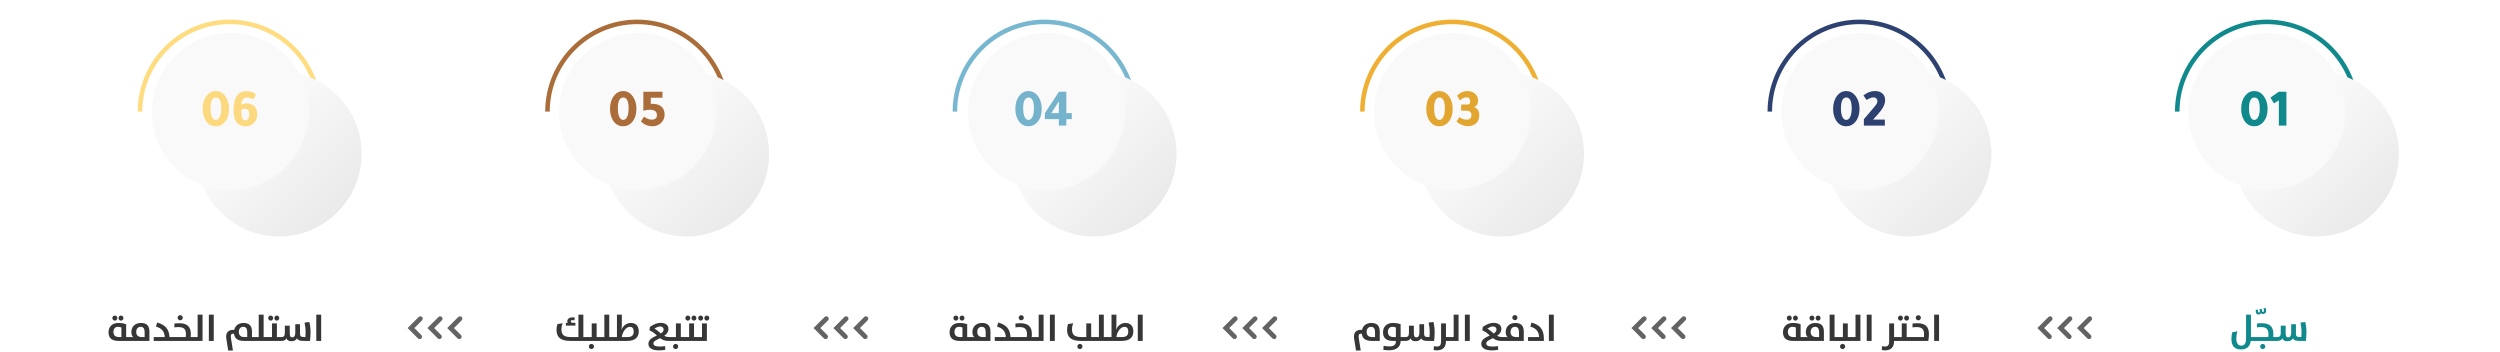 <svg width="1408" height="198" viewBox="0 0 1408 198" fill="none" xmlns="http://www.w3.org/2000/svg">
<g filter="url(#filter0_d_224_1343)">
<line x1="1163.36" y1="61.79" x2="1392" y2="61.79" stroke="white" stroke-width="0.794"/>
</g>
<rect x="1163.36" y="62.187" width="228.642" height="36.519" fill="white"/>
<path d="M1328.53 62.837H1325.99C1325.99 35.687 1303.9 13.601 1276.75 13.601C1249.61 13.601 1227.5 35.684 1227.5 62.837H1224.95C1224.95 34.279 1248.18 11.044 1276.74 11.044C1305.3 11.044 1328.53 34.279 1328.53 62.837Z" fill="#0F898C"/>
<g filter="url(#filter1_d_224_1343)">
<path d="M1230.21 64.01C1230.52 75.949 1235.39 87.316 1243.84 95.757C1252.29 104.199 1263.66 109.07 1275.6 109.363C1302 109.997 1323.79 88.297 1323.27 61.891C1323.1 53.418 1320.62 45.152 1316.09 37.985C1311.57 30.818 1305.17 25.023 1297.6 21.224C1294.37 19.597 1290.96 18.357 1287.44 17.527C1284.24 16.775 1280.97 16.364 1277.69 16.301C1251.26 15.78 1229.55 37.587 1230.21 64.01Z" fill="url(#paint0_linear_224_1343)"/>
</g>
<path d="M1307.96 94.058C1325.28 76.744 1325.33 48.73 1308.09 31.486C1290.84 14.242 1262.83 14.299 1245.52 31.612C1228.2 48.926 1228.15 76.94 1245.39 94.184C1262.63 111.428 1290.65 111.371 1307.96 94.058Z" fill="#F9F9F9"/>
<path d="M1269.62 51.292C1271.96 51.292 1273.85 52.408 1275.29 54.639C1276.5 56.488 1277.1 58.689 1277.1 61.242C1277.1 64.297 1276.34 66.749 1274.81 68.598C1273.44 70.267 1271.71 71.101 1269.62 71.101C1267.19 71.101 1265.3 70.035 1263.96 67.905C1262.81 66.116 1262.24 63.895 1262.24 61.242C1262.24 58.267 1262.99 55.825 1264.5 53.916C1265.85 52.167 1267.55 51.292 1269.62 51.292ZM1269.68 54.91C1267.65 54.91 1266.64 56.961 1266.64 61.061C1266.64 63.131 1266.93 64.759 1267.51 65.945C1268.04 67.01 1268.73 67.543 1269.59 67.543C1270.56 67.543 1271.31 66.97 1271.86 65.825C1272.42 64.679 1272.7 63.091 1272.7 61.061C1272.7 56.961 1271.69 54.91 1269.68 54.91ZM1287.7 51.654V70.739H1283.45V56.508C1283.19 56.689 1282.79 56.931 1282.27 57.232C1281.55 57.654 1281.01 57.996 1280.67 58.257C1280.41 57.795 1279.98 57.061 1279.38 56.056L1279.26 55.875C1279.07 55.574 1278.89 55.272 1278.71 54.971C1279.4 54.448 1280.42 53.725 1281.79 52.8L1282.12 52.589C1282.68 52.187 1283.13 51.875 1283.45 51.654H1287.7Z" fill="#0F898C"/>
<g filter="url(#filter2_d_224_1343)">
<line x1="16" y1="61.791" x2="244.642" y2="61.791" stroke="white" stroke-width="0.794"/>
</g>
<rect x="16" y="62.188" width="228.642" height="36.519" fill="white"/>
<path d="M181.168 62.838H178.632C178.632 35.688 156.543 13.601 129.395 13.601C102.248 13.601 80.141 35.685 80.141 62.838H77.59C77.59 34.28 100.823 11.044 129.384 11.044C157.945 11.044 181.168 34.28 181.168 62.838Z" fill="#FFDC7F"/>
<g filter="url(#filter3_d_224_1343)">
<path d="M82.855 64.011C83.156 75.95 88.035 87.316 96.483 95.758C104.931 104.199 116.301 109.071 128.24 109.363C154.643 109.997 176.435 88.297 175.908 61.892C175.737 53.418 173.256 45.152 168.732 37.985C164.208 30.819 157.813 25.023 150.237 21.224C147.01 19.598 143.602 18.357 140.084 17.527C136.885 16.776 133.615 16.365 130.329 16.301C103.9 15.78 82.188 37.587 82.855 64.011Z" fill="url(#paint1_linear_224_1343)"/>
</g>
<path d="M160.88 94.058C178.194 76.745 178.251 48.73 161.007 31.486C143.763 14.243 115.749 14.299 98.435 31.613C81.121 48.926 81.065 76.941 98.309 94.184C115.553 111.428 143.567 111.372 160.88 94.058Z" fill="#F9F9F9"/>
<path d="M121.543 51.293C123.874 51.293 125.764 52.408 127.211 54.639C128.417 56.489 129.02 58.69 129.02 61.242C129.02 64.297 128.256 66.749 126.728 68.599C125.362 70.267 123.633 71.101 121.543 71.101C119.111 71.101 117.221 70.036 115.875 67.905C114.729 66.116 114.156 63.895 114.156 61.242C114.156 58.267 114.91 55.825 116.417 53.916C117.764 52.167 119.472 51.293 121.543 51.293ZM121.603 54.911C119.573 54.911 118.558 56.961 118.558 61.061C118.558 63.132 118.849 64.76 119.432 65.945C119.955 67.011 120.648 67.543 121.513 67.543C122.477 67.543 123.231 66.971 123.774 65.825C124.337 64.679 124.618 63.091 124.618 61.061C124.618 56.961 123.613 54.911 121.603 54.911ZM144.169 53.222L142.721 55.906C141.335 55.242 140.118 54.911 139.073 54.911C138.109 54.911 137.335 55.283 136.752 56.026C136.169 56.77 135.877 57.745 135.877 58.951V59.041C136.541 58.519 137.516 58.257 138.802 58.257C140.671 58.257 142.139 58.77 143.204 59.795C144.309 60.88 144.862 62.468 144.862 64.559C144.862 66.307 144.289 67.815 143.143 69.081C141.938 70.428 140.299 71.101 138.229 71.101C133.787 71.101 131.566 68.096 131.566 62.086C131.566 54.891 134.028 51.293 138.953 51.293C139.897 51.293 140.862 51.474 141.847 51.836C142.832 52.197 143.606 52.66 144.169 53.222ZM135.877 61.966C135.898 63.956 136.018 65.322 136.239 66.066C136.581 67.232 137.224 67.815 138.169 67.815C138.772 67.815 139.294 67.493 139.737 66.85C140.199 66.187 140.43 65.423 140.43 64.559C140.43 62.348 139.556 61.242 137.807 61.242C137.063 61.242 136.42 61.483 135.877 61.966Z" fill="#FCD97E"/>
<g filter="url(#filter4_d_224_1343)">
<line x1="245.475" y1="61.79" x2="474.117" y2="61.79" stroke="white" stroke-width="0.794"/>
</g>
<rect x="245.475" y="62.187" width="228.642" height="36.519" fill="white"/>
<path d="M410.641 62.838H408.105C408.105 35.688 386.015 13.601 358.868 13.601C331.721 13.601 309.613 35.685 309.613 62.838H307.062C307.062 34.28 330.295 11.044 358.856 11.044C387.417 11.044 410.641 34.28 410.641 62.838Z" fill="#AA6C39"/>
<g filter="url(#filter5_d_224_1343)">
<path d="M312.327 64.011C312.629 75.95 317.508 87.316 325.956 95.757C334.404 104.199 345.773 109.07 357.712 109.363C384.115 109.997 405.907 88.297 405.381 61.891C405.21 53.418 402.729 45.152 398.205 37.985C393.681 30.818 387.286 25.023 379.71 21.224C376.482 19.598 373.074 18.357 369.557 17.527C366.357 16.776 363.088 16.364 359.802 16.301C333.372 15.78 311.661 37.587 312.327 64.011Z" fill="url(#paint2_linear_224_1343)"/>
</g>
<path d="M390.355 94.058C407.669 76.744 407.725 48.73 390.481 31.486C373.238 14.242 345.223 14.299 327.91 31.612C310.596 48.926 310.539 76.94 327.783 94.184C345.027 111.428 373.042 111.371 390.355 94.058Z" fill="#F9F9F9"/>
<path d="M350.956 51.292C353.288 51.292 355.177 52.408 356.625 54.639C357.831 56.488 358.434 58.689 358.434 61.242C358.434 64.297 357.67 66.749 356.142 68.598C354.775 70.267 353.047 71.101 350.956 71.101C348.524 71.101 346.635 70.035 345.288 67.905C344.143 66.116 343.57 63.895 343.57 61.242C343.57 58.267 344.324 55.825 345.831 53.916C347.178 52.167 348.886 51.292 350.956 51.292ZM351.017 54.91C348.987 54.91 347.972 56.961 347.972 61.061C347.972 63.131 348.263 64.759 348.846 65.945C349.369 67.01 350.062 67.543 350.926 67.543C351.891 67.543 352.645 66.97 353.188 65.825C353.75 64.679 354.032 63.091 354.032 61.061C354.032 56.961 353.027 54.91 351.017 54.91ZM373.1 55.031H366.527V58.559C366.769 58.498 367.04 58.468 367.341 58.468C369.693 58.468 371.462 59.031 372.648 60.157C373.753 61.202 374.306 62.669 374.306 64.558C374.306 66.488 373.582 68.096 372.135 69.382C370.849 70.528 369.291 71.101 367.462 71.101C364.95 71.101 362.789 70.186 360.98 68.357L362.728 65.674C364.236 66.82 365.673 67.392 367.04 67.392C369.01 67.392 369.995 66.538 369.995 64.83C369.995 62.82 368.658 61.815 365.985 61.815C365.02 61.815 363.985 61.945 362.879 62.207L362.759 62.237C362.558 62.297 362.417 62.337 362.337 62.357V51.654H373.1V55.031Z" fill="#AA6C39"/>
<g filter="url(#filter6_d_224_1343)">
<line x1="474.939" y1="61.79" x2="703.582" y2="61.79" stroke="white" stroke-width="0.794"/>
</g>
<rect x="474.939" y="62.187" width="228.642" height="36.519" fill="white"/>
<path d="M640.11 62.838H637.574C637.574 35.688 615.484 13.601 588.337 13.601C561.19 13.601 539.082 35.685 539.082 62.838H536.531C536.531 34.28 559.764 11.044 588.325 11.044C616.886 11.044 640.11 34.28 640.11 62.838Z" fill="#78B7D0"/>
<g filter="url(#filter7_d_224_1343)">
<path d="M541.794 64.011C542.095 75.95 546.975 87.316 555.423 95.757C563.87 104.199 575.24 109.07 587.179 109.363C613.582 109.997 635.374 88.297 634.847 61.891C634.677 53.418 632.196 45.152 627.672 37.985C623.148 30.818 616.753 25.023 609.177 21.224C605.949 19.598 602.541 18.357 599.023 17.527C595.824 16.776 592.555 16.364 589.269 16.301C562.839 15.78 541.127 37.587 541.794 64.011Z" fill="url(#paint3_linear_224_1343)"/>
</g>
<path d="M620.66 94.058C637.973 76.744 638.03 48.73 620.786 31.486C603.542 14.242 575.528 14.299 558.214 31.613C540.901 48.926 540.844 76.94 558.088 94.184C575.332 111.428 603.346 111.372 620.66 94.058Z" fill="#F9F9F9"/>
<path d="M579.234 51.292C581.566 51.292 583.455 52.408 584.902 54.639C586.108 56.488 586.711 58.689 586.711 61.242C586.711 64.297 585.947 66.749 584.42 68.598C583.053 70.267 581.324 71.101 579.234 71.101C576.802 71.101 574.913 70.035 573.566 67.905C572.42 66.116 571.847 63.895 571.847 61.242C571.847 58.267 572.601 55.825 574.109 53.916C575.455 52.167 577.164 51.292 579.234 51.292ZM579.294 54.91C577.264 54.91 576.249 56.961 576.249 61.061C576.249 63.131 576.541 64.759 577.124 65.945C577.646 67.01 578.34 67.543 579.204 67.543C580.169 67.543 580.922 66.97 581.465 65.825C582.028 64.679 582.309 63.091 582.309 61.061C582.309 56.961 581.304 54.91 579.294 54.91ZM588.473 63.714C591.006 59.835 593.649 55.815 596.403 51.654H600.563V63.714H603.639V67.091H600.563V70.739H596.343V67.091H588.473V63.714ZM592.091 63.714H596.343V57.051C595.86 57.795 595.257 58.739 594.534 59.885C593.468 61.553 592.654 62.83 592.091 63.714Z" fill="#75B2CB"/>
<g filter="url(#filter8_d_224_1343)">
<line x1="704.414" y1="61.791" x2="933.056" y2="61.791" stroke="white" stroke-width="0.794"/>
</g>
<rect x="704.414" y="62.188" width="228.642" height="36.519" fill="white"/>
<path d="M869.582 62.837H867.046C867.046 35.688 844.957 13.601 817.81 13.601C790.662 13.601 768.555 35.684 768.555 62.837H766.004C766.004 34.28 789.237 11.044 817.798 11.044C846.359 11.044 869.582 34.28 869.582 62.837Z" fill="#EFAF32"/>
<g filter="url(#filter9_d_224_1343)">
<path d="M771.269 64.01C771.57 75.949 776.449 87.316 784.897 95.757C793.345 104.199 804.715 109.07 816.654 109.363C843.057 109.997 864.849 88.297 864.322 61.891C864.151 53.418 861.67 45.152 857.146 37.985C852.623 30.818 846.227 25.023 838.651 21.224C835.424 19.597 832.016 18.357 828.498 17.527C825.299 16.775 822.029 16.364 818.743 16.301C792.314 15.78 770.602 37.587 771.269 64.01Z" fill="url(#paint4_linear_224_1343)"/>
</g>
<path d="M849.295 94.058C866.608 76.744 866.665 48.73 849.421 31.486C832.177 14.242 804.163 14.299 786.849 31.613C769.535 48.926 769.479 76.94 786.723 94.184C803.967 111.428 831.981 111.372 849.295 94.058Z" fill="#F9F9F9"/>
<path d="M810.676 51.293C813.008 51.293 814.897 52.408 816.344 54.639C817.55 56.488 818.153 58.689 818.153 61.242C818.153 64.297 817.389 66.749 815.862 68.599C814.495 70.267 812.766 71.101 810.676 71.101C808.244 71.101 806.355 70.036 805.008 67.905C803.862 66.116 803.289 63.895 803.289 61.242C803.289 58.267 804.043 55.825 805.551 53.916C806.897 52.167 808.606 51.293 810.676 51.293ZM810.736 54.911C808.706 54.911 807.691 56.961 807.691 61.061C807.691 63.131 807.983 64.76 808.566 65.945C809.088 67.011 809.782 67.543 810.646 67.543C811.611 67.543 812.364 66.97 812.907 65.825C813.47 64.679 813.751 63.091 813.751 61.061C813.751 56.961 812.746 54.911 810.736 54.911ZM822.93 62.327V58.89H825.885H826.126C826.83 58.89 827.312 58.75 827.573 58.468C827.855 58.187 827.996 57.674 827.996 56.931C827.996 56.287 827.815 55.775 827.453 55.393C827.091 55.011 826.609 54.82 826.006 54.82C824.759 54.82 823.483 55.403 822.177 56.569L820.639 53.825C822.327 52.137 824.247 51.293 826.398 51.293C828.166 51.293 829.624 51.795 830.769 52.8C831.875 53.745 832.428 55.001 832.428 56.569C832.428 57.574 832.267 58.348 831.945 58.89C831.624 59.433 831.051 59.895 830.227 60.277C832.156 61.081 833.121 62.569 833.121 64.739C833.121 67.151 832.307 68.89 830.679 69.955C829.553 70.699 828.136 71.071 826.428 71.071C825.503 71.071 824.428 70.809 823.202 70.287C821.976 69.764 821.001 69.151 820.277 68.448L821.996 65.885C823.041 66.89 824.428 67.392 826.156 67.392C826.94 67.392 827.563 67.161 828.026 66.699C828.488 66.237 828.719 65.614 828.719 64.83C828.719 63.161 827.774 62.327 825.885 62.327H822.93Z" fill="#E2A52F"/>
<g filter="url(#filter10_d_224_1343)">
<line x1="933.889" y1="61.79" x2="1162.53" y2="61.79" stroke="white" stroke-width="0.794"/>
</g>
<rect x="933.889" y="62.187" width="228.642" height="36.519" fill="white"/>
<path d="M1099.06 62.838H1096.52C1096.52 35.688 1074.43 13.601 1047.28 13.601C1020.14 13.601 998.028 35.685 998.028 62.838H995.477C995.477 34.28 1018.71 11.044 1047.27 11.044C1075.83 11.044 1099.06 34.28 1099.06 62.838Z" fill="#2E4272"/>
<g filter="url(#filter11_d_224_1343)">
<path d="M1000.74 64.01C1001.04 75.949 1005.92 87.316 1014.37 95.757C1022.82 104.199 1034.19 109.07 1046.13 109.363C1072.53 109.997 1094.32 88.297 1093.79 61.891C1093.62 53.418 1091.14 45.152 1086.62 37.985C1082.1 30.818 1075.7 25.023 1068.12 21.224C1064.9 19.597 1061.49 18.357 1057.97 17.527C1054.77 16.775 1051.5 16.364 1048.22 16.301C1021.79 15.78 1000.07 37.587 1000.74 64.01Z" fill="url(#paint5_linear_224_1343)"/>
</g>
<path d="M1078.77 94.058C1096.08 76.744 1096.14 48.73 1078.9 31.486C1061.65 14.242 1033.64 14.299 1016.32 31.613C999.01 48.926 998.954 76.94 1016.2 94.184C1033.44 111.428 1061.46 111.372 1078.77 94.058Z" fill="#F9F9F9"/>
<path d="M1039.8 51.292C1042.13 51.292 1044.02 52.408 1045.47 54.639C1046.67 56.488 1047.28 58.689 1047.28 61.242C1047.28 64.297 1046.51 66.749 1044.98 68.598C1043.62 70.267 1041.89 71.101 1039.8 71.101C1037.37 71.101 1035.48 70.035 1034.13 67.905C1032.98 66.116 1032.41 63.895 1032.41 61.242C1032.41 58.267 1033.17 55.825 1034.67 53.916C1036.02 52.167 1037.73 51.292 1039.8 51.292ZM1039.86 54.91C1037.83 54.91 1036.81 56.961 1036.81 61.061C1036.81 63.131 1037.11 64.759 1037.69 65.945C1038.21 67.01 1038.9 67.543 1039.77 67.543C1040.73 67.543 1041.49 66.97 1042.03 65.825C1042.59 64.679 1042.87 63.091 1042.87 61.061C1042.87 56.961 1041.87 54.91 1039.86 54.91ZM1049.73 70.739V67.151L1054.37 61.694C1055.74 60.106 1056.58 59.061 1056.88 58.559C1057.18 58.056 1057.33 57.463 1057.33 56.78C1057.33 56.217 1057.13 55.755 1056.73 55.393C1056.32 55.031 1055.82 54.85 1055.22 54.85C1054.03 54.85 1052.72 55.343 1051.27 56.328L1049.49 53.735C1051.56 52.087 1053.73 51.262 1056 51.262C1057.75 51.262 1059.14 51.725 1060.16 52.649C1061.19 53.554 1061.7 54.84 1061.7 56.508C1061.7 58.237 1060.94 60.136 1059.41 62.207C1058.83 62.991 1057.33 64.709 1054.92 67.362H1061.55V70.739H1049.73Z" fill="#2D4170"/>
<path d="M1176.55 190.974C1176.81 190.971 1177.07 190.891 1177.29 190.742C1177.51 190.593 1177.68 190.383 1177.78 190.137C1177.88 189.892 1177.91 189.622 1177.86 189.362C1177.81 189.102 1177.68 188.863 1177.49 188.675L1173.56 184.756L1177.84 180.473C1177.97 180.351 1178.08 180.202 1178.16 180.036C1178.24 179.87 1178.28 179.691 1178.28 179.508C1178.29 179.326 1178.25 179.145 1178.18 178.975C1178.12 178.806 1178.02 178.652 1177.89 178.523C1177.76 178.395 1177.6 178.293 1177.43 178.225C1177.27 178.158 1177.08 178.125 1176.9 178.129C1176.72 178.134 1176.54 178.175 1176.37 178.251C1176.21 178.327 1176.06 178.435 1175.94 178.57L1169.75 184.756L1175.58 190.587C1175.71 190.713 1175.86 190.811 1176.03 190.878C1176.19 190.944 1176.37 190.977 1176.55 190.974Z" fill="#636363"/>
<path d="M1165.39 190.974C1165.65 190.971 1165.91 190.891 1166.13 190.742C1166.35 190.593 1166.52 190.383 1166.62 190.137C1166.72 189.892 1166.75 189.622 1166.7 189.362C1166.64 189.102 1166.52 188.863 1166.33 188.675L1162.42 184.756L1166.7 180.473C1166.83 180.351 1166.94 180.202 1167.02 180.036C1167.09 179.87 1167.14 179.691 1167.14 179.508C1167.14 179.326 1167.11 179.145 1167.04 178.975C1166.98 178.806 1166.88 178.652 1166.75 178.523C1166.62 178.395 1166.46 178.293 1166.29 178.225C1166.12 178.158 1165.94 178.125 1165.76 178.129C1165.58 178.134 1165.4 178.175 1165.23 178.251C1165.07 178.327 1164.92 178.435 1164.8 178.57L1158.61 184.756L1164.44 190.587C1164.69 190.835 1165.03 190.974 1165.39 190.974Z" fill="#636363"/>
<path d="M1154.23 190.974C1154.5 190.971 1154.76 190.891 1154.98 190.742C1155.2 190.593 1155.37 190.383 1155.47 190.137C1155.57 189.892 1155.59 189.622 1155.54 189.362C1155.49 189.102 1155.36 188.863 1155.17 188.675L1151.26 184.756L1155.54 180.473C1155.67 180.351 1155.78 180.202 1155.86 180.036C1155.93 179.87 1155.98 179.691 1155.98 179.508C1155.98 179.326 1155.95 179.145 1155.88 178.975C1155.82 178.806 1155.71 178.652 1155.59 178.523C1155.46 178.395 1155.3 178.293 1155.13 178.225C1154.96 178.158 1154.78 178.125 1154.6 178.129C1154.42 178.134 1154.24 178.175 1154.07 178.251C1153.91 178.327 1153.76 178.435 1153.64 178.57L1147.45 184.756L1153.28 190.587C1153.53 190.837 1153.88 190.976 1154.23 190.974Z" fill="#636363"/>
<path d="M947.913 190.974C948.178 190.971 948.437 190.891 948.656 190.742C948.876 190.593 949.047 190.383 949.148 190.137C949.248 189.892 949.274 189.622 949.222 189.362C949.17 189.102 949.042 188.863 948.855 188.675L944.923 184.756L949.203 180.473C949.338 180.351 949.447 180.202 949.523 180.036C949.598 179.87 949.64 179.691 949.644 179.508C949.649 179.326 949.616 179.145 949.548 178.975C949.48 178.806 949.379 178.652 949.25 178.523C949.121 178.395 948.967 178.293 948.798 178.225C948.629 178.158 948.447 178.125 948.265 178.129C948.083 178.134 947.903 178.175 947.738 178.251C947.572 178.327 947.423 178.435 947.3 178.57L941.114 184.756L946.946 190.587C947.073 190.713 947.224 190.811 947.39 190.878C947.556 190.944 947.734 190.977 947.913 190.974Z" fill="#636363"/>
<path d="M936.75 190.974C937.015 190.971 937.274 190.891 937.494 190.742C937.713 190.593 937.884 190.383 937.985 190.137C938.086 189.892 938.111 189.622 938.059 189.362C938.007 189.102 937.879 188.863 937.692 188.675L933.783 184.756L938.063 180.473C938.198 180.351 938.306 180.202 938.382 180.036C938.458 179.87 938.499 179.691 938.504 179.508C938.508 179.326 938.475 179.145 938.407 178.975C938.34 178.806 938.238 178.652 938.109 178.523C937.98 178.395 937.827 178.293 937.657 178.225C937.488 178.158 937.307 178.125 937.125 178.129C936.942 178.134 936.763 178.175 936.597 178.251C936.431 178.327 936.282 178.435 936.16 178.57L929.974 184.756L935.805 190.587C936.057 190.835 936.396 190.974 936.75 190.974Z" fill="#636363"/>
<path d="M925.596 190.974C925.861 190.971 926.12 190.891 926.34 190.742C926.56 190.593 926.73 190.383 926.831 190.137C926.932 189.892 926.958 189.622 926.905 189.362C926.853 189.102 926.726 188.863 926.538 188.675L922.619 184.756L926.902 180.473C927.037 180.351 927.146 180.202 927.222 180.036C927.298 179.87 927.339 179.691 927.343 179.508C927.348 179.326 927.315 179.145 927.247 178.975C927.18 178.806 927.078 178.652 926.949 178.523C926.82 178.395 926.667 178.293 926.497 178.225C926.328 178.158 926.147 178.125 925.964 178.129C925.782 178.134 925.603 178.175 925.437 178.251C925.271 178.327 925.122 178.435 925 178.57L918.814 184.756L924.645 190.587C924.898 190.837 925.24 190.976 925.596 190.974Z" fill="#636363"/>
<path d="M717.602 190.974C717.867 190.971 718.126 190.891 718.346 190.742C718.566 190.593 718.736 190.383 718.837 190.137C718.938 189.892 718.964 189.622 718.911 189.362C718.859 189.102 718.732 188.863 718.544 188.675L714.613 184.756L718.893 180.473C719.028 180.351 719.136 180.202 719.212 180.036C719.288 179.87 719.329 179.691 719.334 179.508C719.338 179.326 719.305 179.145 719.238 178.975C719.17 178.806 719.068 178.652 718.939 178.523C718.811 178.395 718.657 178.293 718.487 178.225C718.318 178.158 718.137 178.125 717.955 178.129C717.772 178.134 717.593 178.175 717.427 178.251C717.261 178.327 717.112 178.435 716.99 178.57L710.804 184.756L716.635 190.587C716.762 190.713 716.914 190.811 717.08 190.878C717.246 190.944 717.423 190.977 717.602 190.974Z" fill="#636363"/>
<path d="M706.439 190.974C706.705 190.971 706.964 190.891 707.183 190.742C707.403 190.593 707.574 190.383 707.674 190.137C707.775 189.892 707.801 189.622 707.749 189.362C707.697 189.102 707.569 188.863 707.381 188.675L703.472 184.756L707.752 180.473C707.887 180.351 707.996 180.202 708.071 180.036C708.147 179.87 708.189 179.691 708.193 179.508C708.197 179.326 708.165 179.145 708.097 178.975C708.029 178.806 707.928 178.652 707.799 178.523C707.67 178.395 707.516 178.293 707.347 178.225C707.178 178.158 706.996 178.125 706.814 178.129C706.632 178.134 706.452 178.175 706.286 178.251C706.12 178.327 705.972 178.435 705.849 178.57L699.663 184.756L705.494 190.587C705.746 190.835 706.086 190.974 706.439 190.974Z" fill="#636363"/>
<path d="M695.286 190.974C695.551 190.971 695.81 190.891 696.029 190.742C696.249 190.593 696.42 190.383 696.521 190.137C696.621 189.892 696.647 189.622 696.595 189.362C696.543 189.102 696.415 188.863 696.228 188.675L692.309 184.756L696.592 180.473C696.727 180.351 696.836 180.202 696.911 180.036C696.987 179.87 697.028 179.691 697.033 179.508C697.037 179.326 697.005 179.145 696.937 178.975C696.869 178.806 696.768 178.652 696.639 178.523C696.51 178.395 696.356 178.293 696.187 178.225C696.017 178.158 695.836 178.125 695.654 178.129C695.472 178.134 695.292 178.175 695.126 178.251C694.96 178.327 694.812 178.435 694.689 178.57L688.503 184.756L694.334 190.587C694.588 190.837 694.93 190.976 695.286 190.974Z" fill="#636363"/>
<path d="M487.294 190.974C487.559 190.971 487.818 190.891 488.037 190.742C488.257 190.593 488.428 190.383 488.528 190.137C488.629 189.892 488.655 189.622 488.603 189.362C488.551 189.102 488.423 188.863 488.236 188.675L484.304 184.756L488.584 180.473C488.719 180.351 488.828 180.202 488.904 180.036C488.979 179.87 489.021 179.691 489.025 179.508C489.029 179.326 488.997 179.145 488.929 178.975C488.861 178.806 488.76 178.652 488.631 178.523C488.502 178.395 488.348 178.293 488.179 178.225C488.01 178.158 487.828 178.125 487.646 178.129C487.464 178.134 487.284 178.175 487.118 178.251C486.953 178.327 486.804 178.435 486.681 178.57L480.495 184.756L486.326 190.587C486.454 190.713 486.605 190.811 486.771 190.878C486.937 190.944 487.115 190.977 487.294 190.974Z" fill="#636363"/>
<path d="M476.131 190.974C476.396 190.971 476.655 190.891 476.875 190.742C477.094 190.593 477.265 190.383 477.366 190.137C477.466 189.892 477.492 189.622 477.44 189.362C477.388 189.102 477.26 188.863 477.073 188.675L473.163 184.756L477.443 180.473C477.578 180.351 477.687 180.202 477.763 180.036C477.839 179.87 477.88 179.691 477.884 179.508C477.889 179.326 477.856 179.145 477.788 178.975C477.721 178.806 477.619 178.652 477.49 178.523C477.361 178.395 477.208 178.293 477.038 178.225C476.869 178.158 476.688 178.125 476.505 178.129C476.323 178.134 476.144 178.175 475.978 178.251C475.812 178.327 475.663 178.435 475.541 178.57L469.355 184.756L475.186 190.587C475.438 190.835 475.777 190.974 476.131 190.974Z" fill="#636363"/>
<path d="M464.977 190.974C465.242 190.971 465.501 190.891 465.721 190.742C465.94 190.593 466.111 190.383 466.212 190.137C466.313 189.892 466.338 189.622 466.286 189.362C466.234 189.102 466.106 188.863 465.919 188.675L462 184.756L466.283 180.473C466.418 180.351 466.527 180.202 466.603 180.036C466.679 179.87 466.72 179.691 466.724 179.508C466.729 179.326 466.696 179.145 466.628 178.975C466.56 178.806 466.459 178.652 466.33 178.523C466.201 178.395 466.047 178.293 465.878 178.225C465.709 178.158 465.528 178.125 465.345 178.129C465.163 178.134 464.983 178.175 464.818 178.251C464.652 178.327 464.503 178.435 464.38 178.57L458.194 184.756L464.026 190.587C464.279 190.837 464.621 190.976 464.977 190.974Z" fill="#636363"/>
<path d="M258.661 190.974C258.926 190.971 259.185 190.891 259.404 190.742C259.624 190.593 259.795 190.383 259.896 190.137C259.996 189.892 260.022 189.622 259.97 189.362C259.918 189.102 259.79 188.863 259.603 188.675L255.671 184.756L259.951 180.473C260.086 180.351 260.195 180.202 260.271 180.036C260.347 179.87 260.388 179.691 260.392 179.508C260.397 179.326 260.364 179.145 260.296 178.975C260.228 178.806 260.127 178.652 259.998 178.523C259.869 178.395 259.715 178.293 259.546 178.225C259.377 178.158 259.195 178.125 259.013 178.129C258.831 178.134 258.651 178.175 258.486 178.251C258.32 178.327 258.171 178.435 258.048 178.57L251.862 184.756L257.694 190.587C257.821 190.713 257.972 190.811 258.138 190.878C258.304 190.944 258.482 190.977 258.661 190.974Z" fill="#636363"/>
<path d="M247.498 190.974C247.763 190.971 248.022 190.891 248.242 190.742C248.461 190.593 248.632 190.383 248.733 190.137C248.834 189.892 248.859 189.622 248.807 189.362C248.755 189.102 248.627 188.863 248.44 188.675L244.531 184.756L248.811 180.473C248.946 180.351 249.054 180.202 249.13 180.036C249.206 179.87 249.247 179.691 249.252 179.508C249.256 179.326 249.223 179.145 249.156 178.975C249.088 178.806 248.986 178.652 248.857 178.523C248.728 178.395 248.575 178.293 248.405 178.225C248.236 178.158 248.055 178.125 247.873 178.129C247.69 178.134 247.511 178.175 247.345 178.251C247.179 178.327 247.03 178.435 246.908 178.57L240.722 184.756L246.553 190.587C246.805 190.835 247.145 190.974 247.498 190.974Z" fill="#636363"/>
<path d="M236.344 190.974C236.61 190.971 236.868 190.891 237.088 190.742C237.308 190.593 237.479 190.383 237.579 190.137C237.68 189.892 237.706 189.622 237.654 189.362C237.601 189.102 237.474 188.863 237.286 188.675L233.367 184.756L237.65 180.473C237.785 180.351 237.894 180.202 237.97 180.036C238.046 179.87 238.087 179.691 238.091 179.508C238.096 179.326 238.063 179.145 237.995 178.975C237.928 178.806 237.826 178.652 237.697 178.523C237.568 178.395 237.415 178.293 237.245 178.225C237.076 178.158 236.895 178.125 236.712 178.129C236.53 178.134 236.351 178.175 236.185 178.251C236.019 178.327 235.87 178.435 235.748 178.57L229.562 184.756L235.393 190.587C235.646 190.837 235.988 190.976 236.344 190.974Z" fill="#636363"/>
<path d="M1264.98 177.238H1267.74V189.822H1269.71V192H1267.64C1267.19 195.21 1265.35 196.815 1262.13 196.815C1258.53 196.815 1256.73 194.832 1256.73 190.865C1256.73 189.584 1256.89 188.337 1257.23 187.124L1260.08 186.602C1259.69 187.992 1259.49 189.332 1259.49 190.62C1259.49 193.312 1260.45 194.658 1262.36 194.658C1264.11 194.658 1264.98 193.312 1264.98 190.62V177.238ZM1273.37 176.324C1273.05 176.869 1272.56 177.142 1271.91 177.142C1271.13 177.142 1270.66 176.661 1270.52 175.7L1270.36 174.525L1271.61 174.32L1271.78 175.496C1271.84 175.83 1271.99 175.997 1272.24 175.997C1272.62 175.997 1272.78 175.772 1272.74 175.322L1272.55 174.146L1273.81 173.942L1273.99 175.138C1274.07 175.513 1274.25 175.7 1274.53 175.7C1274.93 175.7 1275.1 175.435 1275.03 174.903L1274.83 173.646L1276.09 173.482L1276.28 174.658C1276.38 175.278 1276.26 175.789 1275.94 176.191C1275.6 176.607 1275.1 176.815 1274.43 176.815C1273.98 176.815 1273.62 176.651 1273.37 176.324ZM1269.4 189.822H1277.51C1277.58 189.264 1277.61 188.732 1277.61 188.228C1277.61 186.865 1277.31 185.863 1276.69 185.222C1276.04 184.547 1274.98 184.21 1273.5 184.21C1272.73 184.21 1271.93 184.268 1271.1 184.384V182.227C1272.08 182.097 1272.98 182.032 1273.78 182.032C1276.09 182.032 1277.77 182.547 1278.83 183.576C1279.85 184.557 1280.35 186.074 1280.35 188.125C1280.35 188.718 1280.33 189.284 1280.27 189.822H1281.91V192H1269.4V189.822ZM1274.36 196.59C1273.97 196.59 1273.63 196.451 1273.35 196.171C1273.06 195.892 1272.92 195.547 1272.92 195.139C1272.92 194.743 1273.06 194.402 1273.35 194.116C1273.63 193.837 1273.97 193.697 1274.36 193.697C1274.76 193.697 1275.11 193.837 1275.38 194.116C1275.67 194.396 1275.81 194.736 1275.81 195.139C1275.81 195.541 1275.67 195.881 1275.38 196.161C1275.11 196.447 1274.76 196.59 1274.36 196.59ZM1281.59 189.822H1282.63C1283.33 189.822 1283.81 189.645 1284.08 189.291C1284.38 188.916 1284.52 188.228 1284.52 187.226V183.412H1287.28V187.287C1287.28 188.296 1287.37 188.981 1287.54 189.342C1287.74 189.771 1288.13 189.986 1288.73 189.986C1289.84 189.986 1290.4 189.093 1290.4 187.308V182.574H1293.06V187.829C1293.06 188.647 1293.23 189.185 1293.57 189.444C1293.9 189.696 1294.55 189.822 1295.53 189.822H1296.08C1296.18 189.039 1296.23 188.2 1296.23 187.308C1296.23 185.379 1296.03 183.508 1295.62 181.695L1298.32 181.327C1298.77 183.201 1298.99 185.133 1298.99 187.124C1298.99 188.889 1298.88 190.514 1298.67 192H1295.22C1294.08 192 1293.23 191.905 1292.68 191.714C1292.09 191.502 1291.64 191.117 1291.34 190.559C1290.85 191.629 1289.79 192.164 1288.18 192.164C1286.69 192.164 1285.76 191.622 1285.4 190.538C1284.97 191.513 1284.04 192 1282.61 192H1281.59V189.822Z" fill="#0F898C"/>
<path d="M1009.8 192C1006.05 192 1004.18 190.381 1004.18 187.144C1004.18 185.658 1004.63 184.438 1005.51 183.484C1006.51 182.421 1007.91 181.889 1009.73 181.889C1011.38 181.889 1012.84 182.131 1014.11 182.615V189.822H1016.15V192H1009.8ZM1011.43 184.445C1010.9 184.193 1010.24 184.067 1009.44 184.067C1008.67 184.067 1008.06 184.333 1007.61 184.864C1007.16 185.382 1006.94 186.057 1006.94 186.888C1006.94 188.844 1007.99 189.822 1010.09 189.822H1011.43V184.445ZM1011.2 180.57C1010.81 180.57 1010.48 180.431 1010.21 180.151C1009.95 179.879 1009.82 179.545 1009.82 179.149C1009.82 178.754 1009.95 178.417 1010.21 178.137C1010.49 177.858 1010.81 177.718 1011.2 177.718C1011.58 177.718 1011.91 177.858 1012.18 178.137C1012.44 178.41 1012.58 178.747 1012.58 179.149C1012.58 179.538 1012.44 179.872 1012.18 180.151C1011.91 180.431 1011.58 180.57 1011.2 180.57ZM1007.72 180.57C1007.33 180.57 1007 180.431 1006.74 180.151C1006.47 179.879 1006.34 179.545 1006.34 179.149C1006.34 178.754 1006.47 178.417 1006.74 178.137C1007.01 177.858 1007.34 177.718 1007.72 177.718C1008.12 177.718 1008.45 177.858 1008.72 178.137C1008.99 178.41 1009.12 178.747 1009.12 179.149C1009.12 179.538 1008.99 179.872 1008.72 180.151C1008.45 180.431 1008.12 180.57 1007.72 180.57ZM1015.85 192V189.822H1017.04C1017.53 189.822 1017.92 189.87 1018.21 189.966C1017.43 189.4 1017.04 188.401 1017.04 186.97C1017.04 185.553 1017.49 184.373 1018.39 183.433C1019.39 182.404 1020.75 181.889 1022.48 181.889C1025.64 181.889 1027.22 183.494 1027.22 186.704V192H1015.85ZM1024.52 187.042C1024.52 185.058 1023.77 184.067 1022.28 184.067C1021.51 184.067 1020.89 184.333 1020.44 184.864C1020 185.382 1019.78 186.057 1019.78 186.888C1019.78 188.844 1020.83 189.822 1022.92 189.822H1024.52V187.042ZM1023.95 180.57C1023.57 180.57 1023.24 180.431 1022.97 180.151C1022.7 179.879 1022.56 179.545 1022.56 179.149C1022.56 178.754 1022.7 178.417 1022.97 178.137C1023.24 177.858 1023.57 177.718 1023.95 177.718C1024.34 177.718 1024.66 177.858 1024.94 178.137C1025.2 178.41 1025.33 178.747 1025.33 179.149C1025.33 179.538 1025.2 179.872 1024.94 180.151C1024.66 180.431 1024.34 180.57 1023.95 180.57ZM1020.48 180.57C1020.09 180.57 1019.76 180.431 1019.5 180.151C1019.22 179.879 1019.09 179.545 1019.09 179.149C1019.09 178.754 1019.22 178.417 1019.5 178.137C1019.76 177.858 1020.09 177.718 1020.48 177.718C1020.87 177.718 1021.2 177.858 1021.47 178.137C1021.74 178.41 1021.88 178.747 1021.88 179.149C1021.88 179.538 1021.74 179.872 1021.47 180.151C1021.2 180.431 1020.87 180.57 1020.48 180.57ZM1030.45 177.238H1033.21V189.822H1035.3V192H1030.45V177.238ZM1034.99 189.822H1037.92V182.155H1040.68V189.822H1042.73V192H1034.99V189.822ZM1037.75 196.59C1037.35 196.59 1037.01 196.451 1036.72 196.171C1036.44 195.892 1036.3 195.547 1036.3 195.139C1036.3 194.743 1036.44 194.402 1036.72 194.116C1037.01 193.837 1037.35 193.697 1037.75 193.697C1038.15 193.697 1038.49 193.837 1038.77 194.116C1039.05 194.396 1039.2 194.736 1039.2 195.139C1039.2 195.541 1039.05 195.881 1038.77 196.161C1038.49 196.447 1038.15 196.59 1037.75 196.59ZM1042.43 189.822H1045.02V177.238H1047.79V192H1042.43V189.822ZM1051.34 177.238H1054.1V192H1051.34V177.238ZM1066.74 192V192.082C1066.74 195.571 1065.01 197.316 1061.57 197.316C1060.95 197.316 1060.37 197.248 1059.81 197.112L1060.01 194.914C1060.59 195.077 1061.16 195.159 1061.71 195.159C1062.47 195.159 1063.02 194.955 1063.38 194.546C1063.78 194.082 1063.98 193.312 1063.98 192.235V182.155H1066.74V189.822H1071.08V182.155H1073.84V189.822H1075.7V192H1066.74ZM1072.82 180.151C1072.56 179.879 1072.42 179.545 1072.42 179.149C1072.42 178.754 1072.56 178.417 1072.82 178.137C1073.09 177.858 1073.42 177.718 1073.8 177.718C1074.19 177.718 1074.52 177.858 1074.78 178.137C1075.05 178.41 1075.18 178.747 1075.18 179.149C1075.18 179.538 1075.05 179.872 1074.78 180.151C1074.51 180.431 1074.18 180.57 1073.8 180.57C1073.41 180.57 1073.09 180.431 1072.82 180.151ZM1069.35 180.151C1069.08 179.879 1068.95 179.545 1068.95 179.149C1068.95 178.754 1069.08 178.417 1069.35 178.137C1069.62 177.858 1069.95 177.718 1070.33 177.718C1070.72 177.718 1071.06 177.858 1071.33 178.137C1071.6 178.41 1071.73 178.747 1071.73 179.149C1071.73 179.538 1071.6 179.872 1071.33 180.151C1071.06 180.431 1070.72 180.57 1070.33 180.57C1069.94 180.57 1069.61 180.431 1069.35 180.151ZM1075.43 189.822H1083.54C1083.6 189.264 1083.64 188.732 1083.64 188.228C1083.64 186.865 1083.33 185.863 1082.72 185.222C1082.06 184.547 1081 184.21 1079.53 184.21C1078.75 184.21 1077.95 184.268 1077.13 184.384V182.227C1078.11 182.097 1079 182.032 1079.8 182.032C1082.11 182.032 1083.8 182.547 1084.85 183.576C1085.87 184.557 1086.38 186.074 1086.38 188.125C1086.38 189.284 1086.26 190.576 1086.02 192H1075.43V189.822ZM1080.39 180.397C1079.99 180.397 1079.65 180.26 1079.37 179.988C1079.09 179.708 1078.95 179.364 1078.95 178.955C1078.95 178.56 1079.09 178.219 1079.37 177.933C1079.65 177.653 1079.99 177.514 1080.39 177.514C1080.79 177.514 1081.13 177.653 1081.41 177.933C1081.7 178.219 1081.84 178.56 1081.84 178.955C1081.84 179.35 1081.7 179.691 1081.41 179.977C1081.13 180.257 1080.79 180.397 1080.39 180.397ZM1089.31 177.238H1092.07V192H1089.31V177.238Z" fill="#363636"/>
<path d="M772.504 192C769.117 192 767.273 190.647 766.973 187.941H766.513C765.907 187.941 765.511 188.139 765.327 188.534C765.143 188.93 765.13 189.618 765.286 190.599L766.37 197.439H763.712L762.649 190.804C762.403 189.243 762.584 188.03 763.191 187.164C763.859 186.231 764.997 185.764 766.605 185.764H767.106C767.358 184.612 767.921 183.692 768.793 183.004C769.734 182.261 770.923 181.889 772.361 181.889C775.516 181.889 777.094 183.494 777.094 186.704V192H772.504ZM774.416 187.042C774.416 185.058 773.666 184.067 772.167 184.067C771.396 184.067 770.786 184.333 770.337 184.864C769.9 185.382 769.682 186.057 769.682 186.888C769.682 188.844 770.729 189.822 772.821 189.822H774.416V187.042ZM782.288 197.275C781.238 197.275 780.175 197.183 779.098 196.999L779.272 194.74C780.362 194.978 781.449 195.098 782.533 195.098C784.953 195.098 786.162 194.171 786.162 192.317V192H784.527C780.785 192 778.914 190.381 778.914 187.144C778.914 185.658 779.357 184.438 780.243 183.484C781.238 182.421 782.645 181.889 784.465 181.889C786.108 181.889 787.566 182.131 788.841 182.615V189.822H790.885V192H788.841V192.041C788.841 193.595 788.333 194.828 787.317 195.742C786.186 196.764 784.51 197.275 782.288 197.275ZM786.162 184.445C785.631 184.193 784.966 184.067 784.169 184.067C783.399 184.067 782.789 184.333 782.339 184.864C781.896 185.382 781.674 186.057 781.674 186.888C781.674 188.844 782.724 189.822 784.823 189.822H786.162V184.445ZM790.589 189.822H791.632C792.327 189.822 792.811 189.645 793.083 189.291C793.376 188.916 793.523 188.228 793.523 187.226V183.412H796.283V187.287C796.283 188.296 796.368 188.981 796.539 189.342C796.737 189.771 797.132 189.986 797.725 189.986C798.843 189.986 799.401 189.093 799.401 187.308V182.574H802.059V187.829C802.059 188.647 802.23 189.185 802.571 189.444C802.898 189.696 803.552 189.822 804.533 189.822H805.075C805.178 189.039 805.229 188.2 805.229 187.308C805.229 185.379 805.024 183.508 804.615 181.695L807.314 181.327C807.764 183.201 807.989 185.133 807.989 187.124C807.989 188.889 807.883 190.514 807.672 192H804.217C803.078 192 802.233 191.905 801.681 191.714C801.088 191.502 800.642 191.117 800.342 190.559C799.844 191.629 798.791 192.164 797.183 192.164C795.69 192.164 794.763 191.622 794.402 190.538C793.973 191.513 793.043 192 791.611 192H790.589V189.822ZM809.195 197.316C808.582 197.316 807.996 197.248 807.437 197.112L807.641 194.914C808.221 195.077 808.786 195.159 809.338 195.159C810.095 195.159 810.65 194.955 811.005 194.546C811.407 194.082 811.608 193.312 811.608 192.235V182.155H814.368V189.822H816.423V192H814.368V192.082C814.368 195.571 812.644 197.316 809.195 197.316ZM816.106 189.822H818.703V177.238H821.463V192H816.106V189.822ZM825.021 177.238H827.781V192H825.021V177.238ZM840.182 197.337C838.178 197.337 836.662 196.975 835.633 196.253C834.712 195.605 834.252 194.74 834.252 193.656C834.252 192.525 834.764 191.55 835.786 190.732C836.393 190.248 837.48 189.659 839.047 188.964C837.384 187.382 835.987 186.435 834.856 186.122L835.091 184.149C837.238 182.601 839.255 181.828 841.143 181.828C842.615 181.828 843.74 182.172 844.517 182.86C845.212 183.474 845.559 184.275 845.559 185.263C845.559 186.762 844.762 188.057 843.167 189.148C844.019 189.598 844.878 189.822 845.743 189.822H847.134V192H845.437C843.706 192 842.155 191.482 840.785 190.446C839.395 191.128 838.536 191.577 838.209 191.796C837.452 192.3 837.074 192.828 837.074 193.38C837.074 194.58 838.212 195.179 840.489 195.179C841.565 195.179 842.615 195.091 843.637 194.914L843.801 196.999C842.588 197.224 841.381 197.337 840.182 197.337ZM837.647 185.11C838.328 185.382 839.541 186.282 841.286 187.808C842.308 187.147 842.82 186.415 842.82 185.61C842.82 185.092 842.656 184.677 842.329 184.363C841.974 184.022 841.473 183.852 840.826 183.852C839.96 183.852 838.901 184.271 837.647 185.11ZM846.817 192V189.822H848.013C848.497 189.822 848.885 189.87 849.178 189.966C848.401 189.4 848.013 188.401 848.013 186.97C848.013 185.553 848.463 184.373 849.362 183.433C850.357 182.404 851.721 181.889 853.452 181.889C856.607 181.889 858.185 183.494 858.185 186.704V192H846.817ZM855.486 187.042C855.486 185.058 854.74 184.067 853.247 184.067C852.477 184.067 851.864 184.333 851.407 184.864C850.971 185.382 850.753 186.057 850.753 186.888C850.753 188.844 851.799 189.822 853.891 189.822H855.486V187.042ZM853.186 180.315C852.784 180.315 852.443 180.179 852.164 179.906C851.877 179.62 851.734 179.275 851.734 178.873C851.734 178.478 851.877 178.137 852.164 177.851C852.443 177.572 852.784 177.432 853.186 177.432C853.581 177.432 853.919 177.572 854.198 177.851C854.484 178.137 854.627 178.478 854.627 178.873C854.627 179.269 854.484 179.609 854.198 179.896C853.919 180.175 853.581 180.315 853.186 180.315ZM860.598 189.822H866.813C866.691 186.721 865.045 184.769 861.876 183.965L862.54 181.654C864.885 182.274 866.616 183.269 867.734 184.639C868.919 186.098 869.512 188.091 869.512 190.62V192H860.598V189.822ZM872.334 177.238H875.094V192H872.334V177.238Z" fill="#363636"/>
<path d="M540.412 192C536.671 192 534.8 190.381 534.8 187.144C534.8 185.658 535.243 184.438 536.129 183.484C537.124 182.421 538.531 181.889 540.351 181.889C541.993 181.889 543.452 182.131 544.726 182.615V189.822H546.771V192H540.412ZM542.048 184.445C541.516 184.193 540.852 184.067 540.054 184.067C539.284 184.067 538.674 184.333 538.224 184.864C537.781 185.382 537.56 186.057 537.56 186.888C537.56 188.844 538.61 189.822 540.709 189.822H542.048V184.445ZM541.813 180.57C541.424 180.57 541.097 180.431 540.831 180.151C540.566 179.879 540.433 179.545 540.433 179.149C540.433 178.754 540.566 178.417 540.831 178.137C541.104 177.858 541.431 177.718 541.813 177.718C542.201 177.718 542.528 177.858 542.794 178.137C543.06 178.41 543.193 178.747 543.193 179.149C543.193 179.538 543.06 179.872 542.794 180.151C542.528 180.431 542.201 180.57 541.813 180.57ZM538.337 180.57C537.948 180.57 537.621 180.431 537.355 180.151C537.09 179.879 536.957 179.545 536.957 179.149C536.957 178.754 537.09 178.417 537.355 178.137C537.628 177.858 537.955 177.718 538.337 177.718C538.732 177.718 539.066 177.858 539.339 178.137C539.605 178.41 539.738 178.747 539.738 179.149C539.738 179.538 539.605 179.872 539.339 180.151C539.066 180.431 538.732 180.57 538.337 180.57ZM546.464 192V189.822H547.661C548.144 189.822 548.533 189.87 548.826 189.966C548.049 189.4 547.661 188.401 547.661 186.97C547.661 185.553 548.11 184.373 549.01 183.433C550.005 182.404 551.368 181.889 553.099 181.889C556.255 181.889 557.833 183.494 557.833 186.704V192H546.464ZM555.134 187.042C555.134 185.058 554.387 184.067 552.895 184.067C552.125 184.067 551.511 184.333 551.055 184.864C550.618 185.382 550.4 186.057 550.4 186.888C550.4 188.844 551.447 189.822 553.539 189.822H555.134V187.042ZM560.245 189.822H566.461C566.338 186.721 564.692 184.769 561.523 183.965L562.188 181.654C564.403 182.24 566.069 183.16 567.187 184.414C568.366 185.743 569.017 187.546 569.14 189.822H570.509V192H560.245V189.822ZM570.203 189.822H578.31C578.378 189.264 578.412 188.732 578.412 188.228C578.412 186.865 578.105 185.863 577.492 185.222C576.838 184.547 575.774 184.21 574.302 184.21C573.525 184.21 572.725 184.268 571.9 184.384V182.227C572.881 182.097 573.774 182.032 574.578 182.032C576.889 182.032 578.572 182.547 579.629 183.576C580.644 184.557 581.152 186.074 581.152 188.125C581.152 188.718 581.125 189.284 581.07 189.822H582.706V192H570.203V189.822ZM575.161 180.397C574.766 180.397 574.428 180.26 574.149 179.988C573.863 179.708 573.72 179.364 573.72 178.955C573.72 178.56 573.863 178.219 574.149 177.933C574.428 177.653 574.766 177.514 575.161 177.514C575.563 177.514 575.904 177.653 576.183 177.933C576.47 178.219 576.613 178.56 576.613 178.955C576.613 179.35 576.47 179.691 576.183 179.977C575.904 180.257 575.563 180.397 575.161 180.397ZM582.389 189.822H584.986V177.238H587.746V192H582.389V189.822ZM591.304 177.238H594.064V192H591.304V177.238ZM608.663 192C605.93 192 603.936 191.445 602.682 190.334C601.544 189.332 600.975 187.822 600.975 185.805C600.975 184.605 601.155 183.508 601.517 182.513L604.471 182.032C603.994 183.075 603.756 184.227 603.756 185.488C603.756 187.008 604.134 188.098 604.89 188.759C605.688 189.468 607.041 189.822 608.949 189.822H611.801V182.155H614.561V189.822H616.616V192H608.663ZM608.203 196.59C607.801 196.59 607.46 196.451 607.18 196.171C606.894 195.892 606.751 195.547 606.751 195.139C606.751 194.743 606.894 194.402 607.18 194.116C607.46 193.837 607.801 193.697 608.203 193.697C608.598 193.697 608.935 193.837 609.215 194.116C609.501 194.396 609.644 194.736 609.644 195.139C609.644 195.541 609.501 195.881 609.215 196.161C608.935 196.447 608.598 196.59 608.203 196.59ZM616.31 189.822H618.906V177.238H621.667V189.822H623.762V192H616.31V189.822ZM623.445 189.822H626.001V177.238H628.762V182.687C628.762 183.832 628.687 184.864 628.537 185.784H628.557C629 184.551 629.723 183.583 630.724 182.881C631.672 182.22 632.715 181.889 633.853 181.889C635.298 181.889 636.402 182.312 637.165 183.157C637.915 183.982 638.29 185.144 638.29 186.643C638.29 188.265 637.802 189.533 636.828 190.446C635.73 191.482 634.074 192 631.859 192H623.445V189.822ZM632.115 189.822C634.337 189.822 635.448 188.817 635.448 186.807C635.448 184.994 634.735 184.087 633.311 184.087C632.207 184.087 631.215 184.673 630.336 185.846C629.504 186.95 628.973 188.275 628.741 189.822H632.115ZM640.805 177.238H643.565V192H640.805V177.238Z" fill="#363636"/>
<path d="M321.107 192C318.374 192 316.381 191.445 315.127 190.334C313.989 189.332 313.42 187.822 313.42 185.805C313.42 184.605 313.6 183.508 313.961 182.513L316.916 182.032C316.439 183.075 316.2 184.227 316.2 185.488C316.2 187.008 316.579 188.098 317.335 188.759C318.132 189.468 319.485 189.822 321.394 189.822H325.769V177.238H328.54V189.822H330.625V192H321.107ZM318.695 181.807C319.22 181.807 319.611 181.835 319.87 181.889C319.605 181.753 319.472 181.48 319.472 181.071C319.472 180.417 319.703 179.879 320.167 179.456C320.705 178.972 321.486 178.73 322.508 178.73C322.842 178.73 323.254 178.764 323.745 178.832L323.489 180.397C323.142 180.328 322.794 180.294 322.447 180.294C321.772 180.294 321.435 180.533 321.435 181.01C321.435 181.542 321.918 181.807 322.886 181.807H324.072V183.372H318.695V181.807ZM330.329 189.822H333.263V182.155H336.023V189.822H338.078V192H330.329V189.822ZM333.089 196.59C332.694 196.59 332.353 196.451 332.067 196.171C331.787 195.892 331.648 195.547 331.648 195.139C331.648 194.743 331.787 194.402 332.067 194.116C332.353 193.837 332.694 193.697 333.089 193.697C333.491 193.697 333.832 193.837 334.111 194.116C334.398 194.396 334.541 194.736 334.541 195.139C334.541 195.541 334.398 195.881 334.111 196.161C333.832 196.447 333.491 196.59 333.089 196.59ZM337.771 189.822H340.368V177.238H343.128V189.822H345.224V192H337.771V189.822ZM344.907 189.822H347.463V177.238H350.223V182.687C350.223 183.832 350.148 184.864 349.998 185.784H350.019C350.462 184.551 351.184 183.583 352.186 182.881C353.133 182.22 354.176 181.889 355.314 181.889C356.759 181.889 357.863 182.312 358.627 183.157C359.376 183.982 359.751 185.144 359.751 186.643C359.751 188.265 359.264 189.533 358.289 190.446C357.192 191.482 355.536 192 353.321 192H344.907V189.822ZM353.576 189.822C355.798 189.822 356.909 188.817 356.909 186.807C356.909 184.994 356.197 184.087 354.773 184.087C353.668 184.087 352.677 184.673 351.798 185.846C350.966 186.95 350.435 188.275 350.203 189.822H353.576ZM371.109 197.337C369.106 197.337 367.589 196.975 366.56 196.253C365.64 195.605 365.18 194.74 365.18 193.656C365.18 192.525 365.691 191.55 366.713 190.732C367.32 190.248 368.407 189.659 369.975 188.964C368.312 187.382 366.914 186.435 365.783 186.122L366.018 184.149C368.165 182.601 370.182 181.828 372.07 181.828C373.542 181.828 374.667 182.172 375.444 182.86C376.139 183.474 376.487 184.275 376.487 185.263C376.487 186.762 375.689 188.057 374.095 189.148C374.946 189.598 375.805 189.822 376.671 189.822H378.061V192H376.364C374.633 192 373.082 191.482 371.713 190.446C370.322 191.128 369.463 191.577 369.136 191.796C368.38 192.3 368.001 192.828 368.001 193.38C368.001 194.58 369.14 195.179 371.416 195.179C372.493 195.179 373.542 195.091 374.565 194.914L374.728 196.999C373.515 197.224 372.309 197.337 371.109 197.337ZM368.574 185.11C369.256 185.382 370.469 186.282 372.213 187.808C373.236 187.147 373.747 186.415 373.747 185.61C373.747 185.092 373.583 184.677 373.256 184.363C372.902 184.022 372.401 183.852 371.753 183.852C370.888 183.852 369.828 184.271 368.574 185.11ZM377.744 189.822H380.678V182.155H383.439V189.822H385.493V192H377.744V189.822ZM380.505 196.59C380.109 196.59 379.768 196.451 379.482 196.171C379.203 195.892 379.063 195.547 379.063 195.139C379.063 194.743 379.203 194.402 379.482 194.116C379.768 193.837 380.109 193.697 380.505 193.697C380.907 193.697 381.247 193.837 381.527 194.116C381.813 194.396 381.956 194.736 381.956 195.139C381.956 195.541 381.813 195.881 381.527 196.161C381.247 196.447 380.907 196.59 380.505 196.59ZM385.187 189.822H388.121V182.155H390.881V189.822H392.742V192H385.187V189.822ZM387.364 180.57C386.976 180.57 386.649 180.431 386.383 180.151C386.117 179.879 385.984 179.545 385.984 179.149C385.984 178.754 386.117 178.417 386.383 178.137C386.655 177.858 386.983 177.718 387.364 177.718C387.76 177.718 388.094 177.858 388.366 178.137C388.632 178.41 388.765 178.747 388.765 179.149C388.765 179.538 388.632 179.872 388.366 180.151C388.094 180.431 387.76 180.57 387.364 180.57ZM390.84 180.57C390.452 180.57 390.125 180.431 389.859 180.151C389.593 179.879 389.46 179.545 389.46 179.149C389.46 178.754 389.593 178.417 389.859 178.137C390.131 177.858 390.459 177.718 390.84 177.718C391.229 177.718 391.556 177.858 391.822 178.137C392.087 178.41 392.22 178.747 392.22 179.149C392.22 179.538 392.087 179.872 391.822 180.151C391.549 180.431 391.222 180.57 390.84 180.57ZM392.425 189.822H395.359V182.155H398.119V192H392.425V189.822ZM398.078 180.57C397.69 180.57 397.363 180.431 397.097 180.151C396.831 179.879 396.698 179.545 396.698 179.149C396.698 178.754 396.831 178.417 397.097 178.137C397.369 177.858 397.697 177.718 398.078 177.718C398.467 177.718 398.794 177.858 399.06 178.137C399.326 178.41 399.458 178.747 399.458 179.149C399.458 179.538 399.326 179.872 399.06 180.151C398.787 180.431 398.46 180.57 398.078 180.57ZM394.602 180.57C394.214 180.57 393.887 180.431 393.621 180.151C393.355 179.879 393.222 179.545 393.222 179.149C393.222 178.754 393.355 178.417 393.621 178.137C393.894 177.858 394.221 177.718 394.602 177.718C394.998 177.718 395.332 177.858 395.604 178.137C395.87 178.41 396.003 178.747 396.003 179.149C396.003 179.538 395.87 179.872 395.604 180.151C395.332 180.431 394.998 180.57 394.602 180.57Z" fill="#363636"/>
<path d="M66.734 192C62.992 192 61.121 190.381 61.121 187.144C61.121 185.658 61.565 184.438 62.45 183.484C63.446 182.421 64.853 181.889 66.673 181.889C68.315 181.889 69.774 182.131 71.048 182.615V189.822H73.093V192H66.734ZM68.37 184.445C67.838 184.193 67.174 184.067 66.376 184.067C65.606 184.067 64.996 184.333 64.546 184.864C64.103 185.382 63.882 186.057 63.882 186.888C63.882 188.844 64.931 189.822 67.031 189.822H68.37V184.445ZM68.135 180.57C67.746 180.57 67.419 180.431 67.153 180.151C66.887 179.879 66.754 179.545 66.754 179.149C66.754 178.754 66.887 178.417 67.153 178.137C67.426 177.858 67.753 177.718 68.135 177.718C68.523 177.718 68.85 177.858 69.116 178.137C69.382 178.41 69.515 178.747 69.515 179.149C69.515 179.538 69.382 179.872 69.116 180.151C68.85 180.431 68.523 180.57 68.135 180.57ZM64.659 180.57C64.27 180.57 63.943 180.431 63.677 180.151C63.411 179.879 63.279 179.545 63.279 179.149C63.279 178.754 63.411 178.417 63.677 178.137C63.95 177.858 64.277 177.718 64.659 177.718C65.054 177.718 65.388 177.858 65.661 178.137C65.926 178.41 66.059 178.747 66.059 179.149C66.059 179.538 65.926 179.872 65.661 180.151C65.388 180.431 65.054 180.57 64.659 180.57ZM72.786 192V189.822H73.982C74.466 189.822 74.855 189.87 75.148 189.966C74.371 189.4 73.982 188.401 73.982 186.97C73.982 185.553 74.432 184.373 75.332 183.433C76.327 182.404 77.69 181.889 79.421 181.889C82.577 181.889 84.154 183.494 84.154 186.704V192H72.786ZM81.456 187.042C81.456 185.058 80.709 184.067 79.217 184.067C78.447 184.067 77.833 184.333 77.376 184.864C76.94 185.382 76.722 186.057 76.722 186.888C76.722 188.844 77.768 189.822 79.861 189.822H81.456V187.042ZM86.567 189.822H92.783C92.66 186.721 91.014 184.769 87.845 183.965L88.51 181.654C90.725 182.24 92.391 183.16 93.509 184.414C94.688 185.743 95.339 187.546 95.461 189.822H96.831V192H86.567V189.822ZM96.525 189.822H104.632C104.7 189.264 104.734 188.732 104.734 188.228C104.734 186.865 104.427 185.863 103.814 185.222C103.159 184.547 102.096 184.21 100.624 184.21C99.847 184.21 99.046 184.268 98.222 184.384V182.227C99.203 182.097 100.096 182.032 100.9 182.032C103.211 182.032 104.894 182.547 105.95 183.576C106.966 184.557 107.474 186.074 107.474 188.125C107.474 188.718 107.446 189.284 107.392 189.822H109.028V192H96.525V189.822ZM101.483 180.397C101.088 180.397 100.75 180.26 100.471 179.988C100.185 179.708 100.041 179.364 100.041 178.955C100.041 178.56 100.185 178.219 100.471 177.933C100.75 177.653 101.088 177.514 101.483 177.514C101.885 177.514 102.226 177.653 102.505 177.933C102.791 178.219 102.935 178.56 102.935 178.955C102.935 179.35 102.791 179.691 102.505 179.977C102.226 180.257 101.885 180.397 101.483 180.397ZM108.711 189.822H111.307V177.238H114.068V192H108.711V189.822ZM117.625 177.238H120.386V192H117.625V177.238ZM137.326 192C133.938 192 132.095 190.647 131.795 187.941H131.335C130.728 187.941 130.333 188.139 130.149 188.534C129.965 188.93 129.951 189.618 130.108 190.599L131.192 197.439H128.534L127.47 190.804C127.225 189.243 127.406 188.03 128.012 187.164C128.68 186.231 129.818 185.764 131.427 185.764H131.928C132.18 184.612 132.742 183.692 133.615 183.004C134.555 182.261 135.744 181.889 137.182 181.889C140.338 181.889 141.916 183.494 141.916 186.704V189.822H143.695V192H137.326ZM139.237 187.042C139.237 185.058 138.488 184.067 136.988 184.067C136.218 184.067 135.608 184.333 135.158 184.864C134.722 185.382 134.504 186.057 134.504 186.888C134.504 188.844 135.55 189.822 137.643 189.822H139.237V187.042ZM143.122 189.822H145.719V177.238H148.479V189.822H150.575V192H143.122V189.822ZM150.258 189.822H153.192V182.155H155.952V189.822H157.813V192H150.258V189.822ZM152.436 180.57C152.047 180.57 151.72 180.431 151.454 180.151C151.188 179.879 151.055 179.545 151.055 179.149C151.055 178.754 151.188 178.417 151.454 178.137C151.727 177.858 152.054 177.718 152.436 177.718C152.831 177.718 153.165 177.858 153.437 178.137C153.703 178.41 153.836 178.747 153.836 179.149C153.836 179.538 153.703 179.872 153.437 180.151C153.165 180.431 152.831 180.57 152.436 180.57ZM155.911 180.57C155.523 180.57 155.196 180.431 154.93 180.151C154.664 179.879 154.531 179.545 154.531 179.149C154.531 178.754 154.664 178.417 154.93 178.137C155.203 177.858 155.53 177.718 155.911 177.718C156.3 177.718 156.627 177.858 156.893 178.137C157.159 178.41 157.292 178.747 157.292 179.149C157.292 179.538 157.159 179.872 156.893 180.151C156.62 180.431 156.293 180.57 155.911 180.57ZM157.496 189.822H158.539C159.234 189.822 159.718 189.645 159.991 189.291C160.284 188.916 160.43 188.228 160.43 187.226V183.412H163.19V187.287C163.19 188.296 163.276 188.981 163.446 189.342C163.644 189.771 164.039 189.986 164.632 189.986C165.75 189.986 166.309 189.093 166.309 187.308V182.574H168.967V187.829C168.967 188.647 169.137 189.185 169.478 189.444C169.805 189.696 170.459 189.822 171.441 189.822H171.982C172.085 189.039 172.136 188.2 172.136 187.308C172.136 185.379 171.931 183.508 171.522 181.695L174.221 181.327C174.671 183.201 174.896 185.133 174.896 187.124C174.896 188.889 174.79 190.514 174.579 192H171.124C169.985 192 169.14 191.905 168.588 191.714C167.995 191.502 167.549 191.117 167.249 190.559C166.752 191.629 165.699 192.164 164.09 192.164C162.597 192.164 161.671 191.622 161.309 190.538C160.88 191.513 159.95 192 158.518 192H157.496V189.822ZM178.127 177.238H180.887V192H178.127V177.238Z" fill="#363636"/>
<defs>
<filter id="filter0_d_224_1343" x="1147.64" y="40.117" width="260.081" height="32.232" filterUnits="userSpaceOnUse" color-interpolation-filters="sRGB">
<feFlood flood-opacity="0" result="BackgroundImageFix"/>
<feColorMatrix in="SourceAlpha" type="matrix" values="0 0 0 0 0 0 0 0 0 0 0 0 0 0 0 0 0 0 127 0" result="hardAlpha"/>
<feOffset dy="-5.557"/>
<feGaussianBlur stdDeviation="7.86"/>
<feComposite in2="hardAlpha" operator="out"/>
<feColorMatrix type="matrix" values="0 0 0 0 0 0 0 0 0 0 0 0 0 0 0 0 0 0 0.88 0"/>
<feBlend mode="normal" in2="BackgroundImageFix" result="effect1_dropShadow_224_1343"/>
<feBlend mode="normal" in="SourceGraphic" in2="effect1_dropShadow_224_1343" result="shape"/>
</filter>
<filter id="filter1_d_224_1343" x="1230.2" y="16.291" width="140.712" height="136.749" filterUnits="userSpaceOnUse" color-interpolation-filters="sRGB">
<feFlood flood-opacity="0" result="BackgroundImageFix"/>
<feColorMatrix in="SourceAlpha" type="matrix" values="0 0 0 0 0 0 0 0 0 0 0 0 0 0 0 0 0 0 127 0" result="hardAlpha"/>
<feOffset dx="27.786" dy="23.817"/>
<feGaussianBlur stdDeviation="9.924"/>
<feComposite in2="hardAlpha" operator="out"/>
<feColorMatrix type="matrix" values="0 0 0 0 0 0 0 0 0 0 0 0 0 0 0 0 0 0 0.1 0"/>
<feBlend mode="normal" in2="BackgroundImageFix" result="effect1_dropShadow_224_1343"/>
<feBlend mode="normal" in="SourceGraphic" in2="effect1_dropShadow_224_1343" result="shape"/>
</filter>
<filter id="filter2_d_224_1343" x="0.281" y="40.117" width="260.081" height="32.232" filterUnits="userSpaceOnUse" color-interpolation-filters="sRGB">
<feFlood flood-opacity="0" result="BackgroundImageFix"/>
<feColorMatrix in="SourceAlpha" type="matrix" values="0 0 0 0 0 0 0 0 0 0 0 0 0 0 0 0 0 0 127 0" result="hardAlpha"/>
<feOffset dy="-5.557"/>
<feGaussianBlur stdDeviation="7.86"/>
<feComposite in2="hardAlpha" operator="out"/>
<feColorMatrix type="matrix" values="0 0 0 0 0 0 0 0 0 0 0 0 0 0 0 0 0 0 0.88 0"/>
<feBlend mode="normal" in2="BackgroundImageFix" result="effect1_dropShadow_224_1343"/>
<feBlend mode="normal" in="SourceGraphic" in2="effect1_dropShadow_224_1343" result="shape"/>
</filter>
<filter id="filter3_d_224_1343" x="82.84" y="16.292" width="140.712" height="136.749" filterUnits="userSpaceOnUse" color-interpolation-filters="sRGB">
<feFlood flood-opacity="0" result="BackgroundImageFix"/>
<feColorMatrix in="SourceAlpha" type="matrix" values="0 0 0 0 0 0 0 0 0 0 0 0 0 0 0 0 0 0 127 0" result="hardAlpha"/>
<feOffset dx="27.786" dy="23.817"/>
<feGaussianBlur stdDeviation="9.924"/>
<feComposite in2="hardAlpha" operator="out"/>
<feColorMatrix type="matrix" values="0 0 0 0 0 0 0 0 0 0 0 0 0 0 0 0 0 0 0.1 0"/>
<feBlend mode="normal" in2="BackgroundImageFix" result="effect1_dropShadow_224_1343"/>
<feBlend mode="normal" in="SourceGraphic" in2="effect1_dropShadow_224_1343" result="shape"/>
</filter>
<filter id="filter4_d_224_1343" x="229.755" y="40.117" width="260.081" height="32.232" filterUnits="userSpaceOnUse" color-interpolation-filters="sRGB">
<feFlood flood-opacity="0" result="BackgroundImageFix"/>
<feColorMatrix in="SourceAlpha" type="matrix" values="0 0 0 0 0 0 0 0 0 0 0 0 0 0 0 0 0 0 127 0" result="hardAlpha"/>
<feOffset dy="-5.557"/>
<feGaussianBlur stdDeviation="7.86"/>
<feComposite in2="hardAlpha" operator="out"/>
<feColorMatrix type="matrix" values="0 0 0 0 0 0 0 0 0 0 0 0 0 0 0 0 0 0 0.88 0"/>
<feBlend mode="normal" in2="BackgroundImageFix" result="effect1_dropShadow_224_1343"/>
<feBlend mode="normal" in="SourceGraphic" in2="effect1_dropShadow_224_1343" result="shape"/>
</filter>
<filter id="filter5_d_224_1343" x="312.312" y="16.292" width="140.712" height="136.749" filterUnits="userSpaceOnUse" color-interpolation-filters="sRGB">
<feFlood flood-opacity="0" result="BackgroundImageFix"/>
<feColorMatrix in="SourceAlpha" type="matrix" values="0 0 0 0 0 0 0 0 0 0 0 0 0 0 0 0 0 0 127 0" result="hardAlpha"/>
<feOffset dx="27.786" dy="23.817"/>
<feGaussianBlur stdDeviation="9.924"/>
<feComposite in2="hardAlpha" operator="out"/>
<feColorMatrix type="matrix" values="0 0 0 0 0 0 0 0 0 0 0 0 0 0 0 0 0 0 0.1 0"/>
<feBlend mode="normal" in2="BackgroundImageFix" result="effect1_dropShadow_224_1343"/>
<feBlend mode="normal" in="SourceGraphic" in2="effect1_dropShadow_224_1343" result="shape"/>
</filter>
<filter id="filter6_d_224_1343" x="459.22" y="40.117" width="260.081" height="32.232" filterUnits="userSpaceOnUse" color-interpolation-filters="sRGB">
<feFlood flood-opacity="0" result="BackgroundImageFix"/>
<feColorMatrix in="SourceAlpha" type="matrix" values="0 0 0 0 0 0 0 0 0 0 0 0 0 0 0 0 0 0 127 0" result="hardAlpha"/>
<feOffset dy="-5.557"/>
<feGaussianBlur stdDeviation="7.86"/>
<feComposite in2="hardAlpha" operator="out"/>
<feColorMatrix type="matrix" values="0 0 0 0 0 0 0 0 0 0 0 0 0 0 0 0 0 0 0.88 0"/>
<feBlend mode="normal" in2="BackgroundImageFix" result="effect1_dropShadow_224_1343"/>
<feBlend mode="normal" in="SourceGraphic" in2="effect1_dropShadow_224_1343" result="shape"/>
</filter>
<filter id="filter7_d_224_1343" x="541.779" y="16.292" width="140.712" height="136.749" filterUnits="userSpaceOnUse" color-interpolation-filters="sRGB">
<feFlood flood-opacity="0" result="BackgroundImageFix"/>
<feColorMatrix in="SourceAlpha" type="matrix" values="0 0 0 0 0 0 0 0 0 0 0 0 0 0 0 0 0 0 127 0" result="hardAlpha"/>
<feOffset dx="27.786" dy="23.817"/>
<feGaussianBlur stdDeviation="9.924"/>
<feComposite in2="hardAlpha" operator="out"/>
<feColorMatrix type="matrix" values="0 0 0 0 0 0 0 0 0 0 0 0 0 0 0 0 0 0 0.1 0"/>
<feBlend mode="normal" in2="BackgroundImageFix" result="effect1_dropShadow_224_1343"/>
<feBlend mode="normal" in="SourceGraphic" in2="effect1_dropShadow_224_1343" result="shape"/>
</filter>
<filter id="filter8_d_224_1343" x="688.695" y="40.117" width="260.081" height="32.232" filterUnits="userSpaceOnUse" color-interpolation-filters="sRGB">
<feFlood flood-opacity="0" result="BackgroundImageFix"/>
<feColorMatrix in="SourceAlpha" type="matrix" values="0 0 0 0 0 0 0 0 0 0 0 0 0 0 0 0 0 0 127 0" result="hardAlpha"/>
<feOffset dy="-5.557"/>
<feGaussianBlur stdDeviation="7.86"/>
<feComposite in2="hardAlpha" operator="out"/>
<feColorMatrix type="matrix" values="0 0 0 0 0 0 0 0 0 0 0 0 0 0 0 0 0 0 0.88 0"/>
<feBlend mode="normal" in2="BackgroundImageFix" result="effect1_dropShadow_224_1343"/>
<feBlend mode="normal" in="SourceGraphic" in2="effect1_dropShadow_224_1343" result="shape"/>
</filter>
<filter id="filter9_d_224_1343" x="771.254" y="16.291" width="140.712" height="136.749" filterUnits="userSpaceOnUse" color-interpolation-filters="sRGB">
<feFlood flood-opacity="0" result="BackgroundImageFix"/>
<feColorMatrix in="SourceAlpha" type="matrix" values="0 0 0 0 0 0 0 0 0 0 0 0 0 0 0 0 0 0 127 0" result="hardAlpha"/>
<feOffset dx="27.786" dy="23.817"/>
<feGaussianBlur stdDeviation="9.924"/>
<feComposite in2="hardAlpha" operator="out"/>
<feColorMatrix type="matrix" values="0 0 0 0 0 0 0 0 0 0 0 0 0 0 0 0 0 0 0.1 0"/>
<feBlend mode="normal" in2="BackgroundImageFix" result="effect1_dropShadow_224_1343"/>
<feBlend mode="normal" in="SourceGraphic" in2="effect1_dropShadow_224_1343" result="shape"/>
</filter>
<filter id="filter10_d_224_1343" x="918.17" y="40.117" width="260.081" height="32.232" filterUnits="userSpaceOnUse" color-interpolation-filters="sRGB">
<feFlood flood-opacity="0" result="BackgroundImageFix"/>
<feColorMatrix in="SourceAlpha" type="matrix" values="0 0 0 0 0 0 0 0 0 0 0 0 0 0 0 0 0 0 127 0" result="hardAlpha"/>
<feOffset dy="-5.557"/>
<feGaussianBlur stdDeviation="7.86"/>
<feComposite in2="hardAlpha" operator="out"/>
<feColorMatrix type="matrix" values="0 0 0 0 0 0 0 0 0 0 0 0 0 0 0 0 0 0 0.88 0"/>
<feBlend mode="normal" in2="BackgroundImageFix" result="effect1_dropShadow_224_1343"/>
<feBlend mode="normal" in="SourceGraphic" in2="effect1_dropShadow_224_1343" result="shape"/>
</filter>
<filter id="filter11_d_224_1343" x="1000.73" y="16.291" width="140.712" height="136.749" filterUnits="userSpaceOnUse" color-interpolation-filters="sRGB">
<feFlood flood-opacity="0" result="BackgroundImageFix"/>
<feColorMatrix in="SourceAlpha" type="matrix" values="0 0 0 0 0 0 0 0 0 0 0 0 0 0 0 0 0 0 127 0" result="hardAlpha"/>
<feOffset dx="27.786" dy="23.817"/>
<feGaussianBlur stdDeviation="9.924"/>
<feComposite in2="hardAlpha" operator="out"/>
<feColorMatrix type="matrix" values="0 0 0 0 0 0 0 0 0 0 0 0 0 0 0 0 0 0 0.1 0"/>
<feBlend mode="normal" in2="BackgroundImageFix" result="effect1_dropShadow_224_1343"/>
<feBlend mode="normal" in="SourceGraphic" in2="effect1_dropShadow_224_1343" result="shape"/>
</filter>
<linearGradient id="paint0_linear_224_1343" x1="1309.6" y1="95.7" x2="1243.87" y2="29.972" gradientUnits="userSpaceOnUse">
<stop stop-color="#EBEAEA"/>
<stop offset="1" stop-color="white"/>
</linearGradient>
<linearGradient id="paint1_linear_224_1343" x1="162.239" y1="95.7" x2="96.515" y2="29.973" gradientUnits="userSpaceOnUse">
<stop stop-color="#EBEAEA"/>
<stop offset="1" stop-color="white"/>
</linearGradient>
<linearGradient id="paint2_linear_224_1343" x1="391.712" y1="95.7" x2="325.987" y2="29.973" gradientUnits="userSpaceOnUse">
<stop stop-color="#EBEAEA"/>
<stop offset="1" stop-color="white"/>
</linearGradient>
<linearGradient id="paint3_linear_224_1343" x1="621.179" y1="95.7" x2="555.454" y2="29.973" gradientUnits="userSpaceOnUse">
<stop stop-color="#EBEAEA"/>
<stop offset="1" stop-color="white"/>
</linearGradient>
<linearGradient id="paint4_linear_224_1343" x1="850.653" y1="95.7" x2="784.929" y2="29.972" gradientUnits="userSpaceOnUse">
<stop stop-color="#EBEAEA"/>
<stop offset="1" stop-color="white"/>
</linearGradient>
<linearGradient id="paint5_linear_224_1343" x1="1080.13" y1="95.7" x2="1014.4" y2="29.972" gradientUnits="userSpaceOnUse">
<stop stop-color="#EBEAEA"/>
<stop offset="1" stop-color="white"/>
</linearGradient>
</defs>
</svg>
